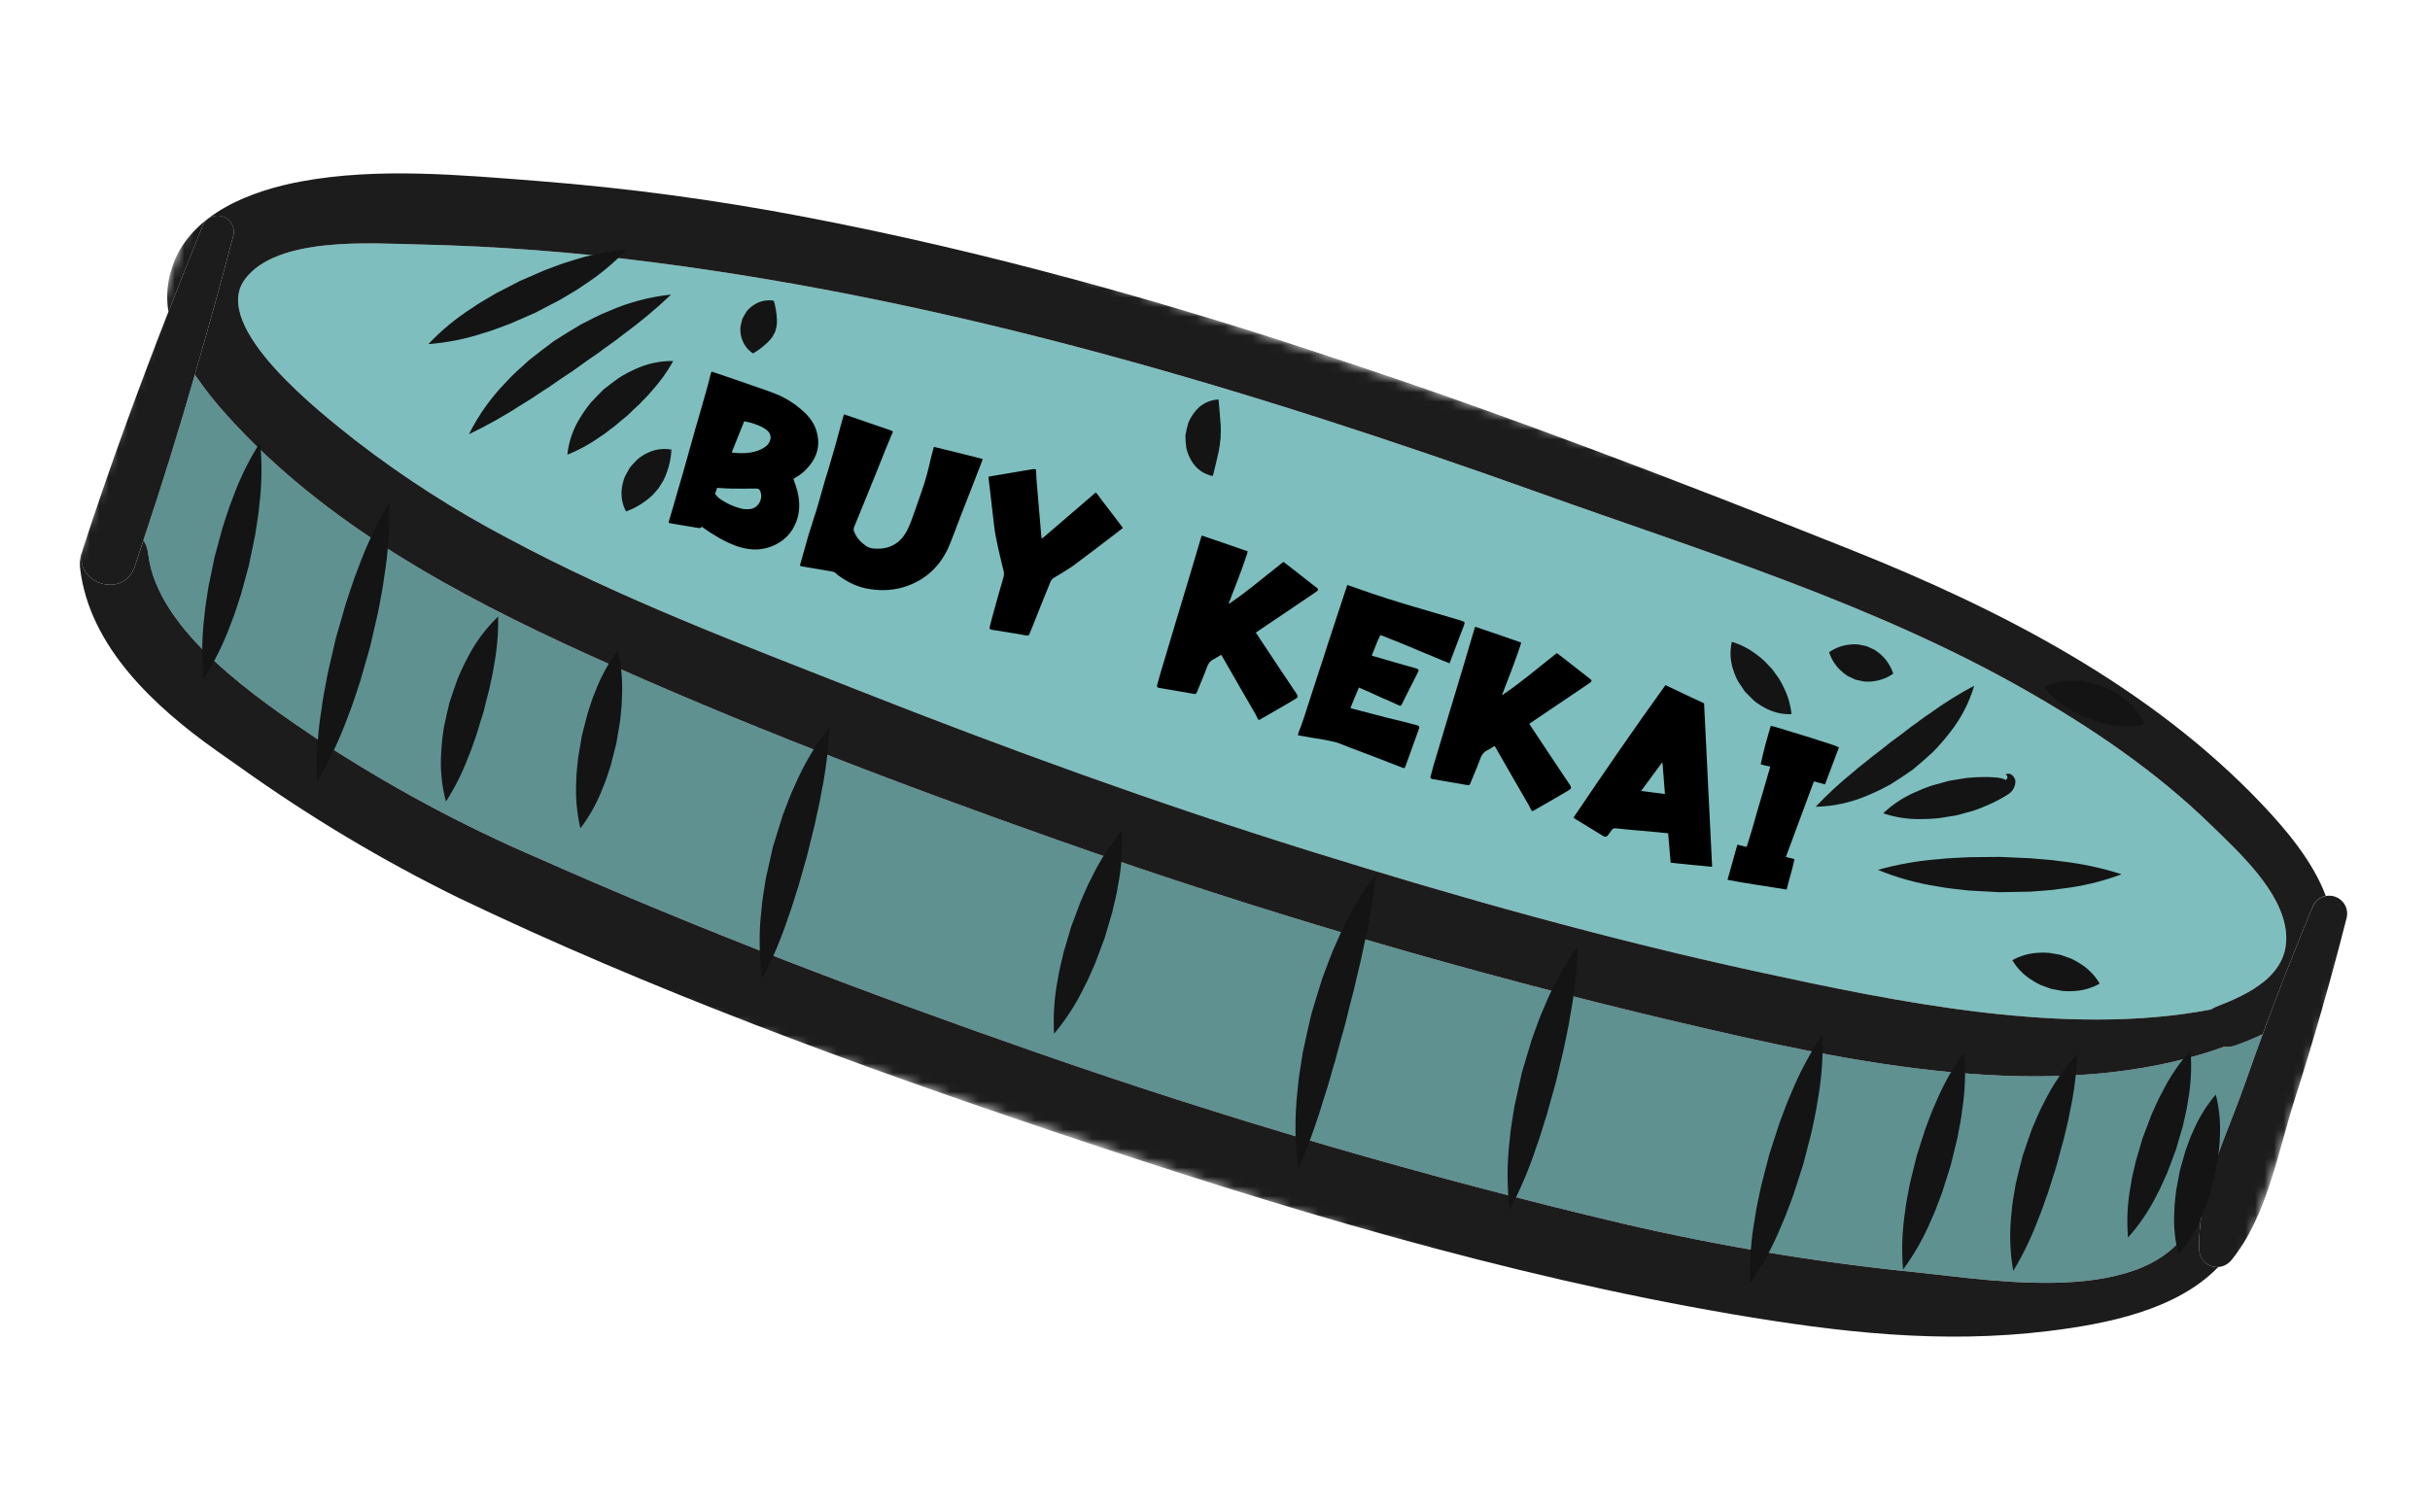 <svg width="257" height="160" viewBox="0 0 257 160" fill="none" xmlns="http://www.w3.org/2000/svg">
<g clip-path="url(#clip0_11_16855)">
<mask id="mask0_11_16855" style="mask-type:luminance" maskUnits="userSpaceOnUse" x="0" y="0" width="257" height="159">
<path d="M256.382 76.333L27.623 0L0.076 82.557L228.834 158.89L256.382 76.333Z" fill="white"/>
</mask>
<g mask="url(#mask0_11_16855)">
<path d="M237.423 114.654C238.038 112.896 238.668 111.149 239.308 109.405C238.362 109.86 237.392 110.261 236.401 110.607C236.035 110.737 235.643 110.777 235.258 110.724C217.41 117.166 195.525 112.364 177.704 108.177C155.444 102.944 133.486 96.504 111.925 88.887C95.157 82.966 78.358 76.58 62.158 69.225C48.309 62.941 34.362 55.436 24.061 43.993C22.807 42.626 21.654 41.169 20.611 39.634C18.91 45.516 17.096 51.355 15.168 57.151C15.448 57.605 15.622 58.117 15.677 58.648C16.663 66.832 27.384 74.019 33.688 78.278C41.088 83.142 48.904 87.344 57.042 90.834C74.191 98.448 91.889 105.164 109.6 111.334C130.028 118.466 150.813 124.532 171.871 129.506C182.131 131.877 192.533 133.59 203.012 134.634C211.152 135.478 228.917 138.56 232.343 128.092C232.49 127.621 232.774 127.204 233.158 126.895C234.111 122.705 236.063 118.553 237.425 114.656" fill="#5F9191"/>
<path d="M37.607 46.603C42.684 50.529 48.098 54.001 53.785 56.977C65.628 63.334 78.26 68.091 90.742 73.014C106.522 79.24 122.459 85.021 138.657 90.07C154.189 94.912 169.933 99.339 185.837 102.792C200.739 106.027 218.6 109.724 233.849 106.794C234.008 106.684 234.18 106.592 234.359 106.521C237.885 105.153 242.21 103.125 241.768 98.626C241.341 94.288 236.829 90.195 233.851 87.29C228.031 81.616 221.217 76.992 214.17 72.98C198.18 63.878 180.12 58.332 162.859 52.158C132.383 41.258 101.109 31.845 68.918 27.732C60.725 26.666 52.481 26.04 44.221 25.855C39.438 25.76 29.287 24.951 25.897 29.552C22.175 34.605 34.047 43.783 37.607 46.603Z" fill="#7EBEBE"/>
<path d="M24.658 25.007C23.373 29.88 22.019 34.763 20.607 39.633C21.651 41.168 22.804 42.625 24.057 43.993C34.36 55.437 48.305 62.941 62.153 69.228C78.353 76.582 95.152 82.968 111.92 88.89C133.481 96.506 155.44 102.945 177.7 108.179C195.521 112.368 217.406 117.168 235.253 110.725C235.638 110.779 236.031 110.739 236.398 110.609C237.388 110.262 238.359 109.86 239.305 109.405C240.961 104.895 242.714 100.421 244.565 95.983C244.677 95.677 244.867 95.406 245.115 95.195C245.363 94.985 245.662 94.842 245.982 94.781C244.61 91.13 241.811 87.813 239.313 85.17C227.466 72.635 211.551 64.455 195.712 58.142C159.858 43.851 123.06 30.177 85.045 22.934C75.754 21.156 66.371 19.893 56.94 19.153C48.749 18.518 40.006 17.688 31.864 19.192C26.624 20.161 20.299 22.529 18.286 27.997C17.705 29.591 17.541 31.306 17.811 32.981C18.996 29.948 20.198 26.931 21.419 23.929C21.574 23.515 21.884 23.178 22.283 22.988C22.682 22.797 23.14 22.769 23.559 22.909C23.979 23.049 24.327 23.346 24.532 23.738C24.737 24.13 24.782 24.586 24.658 25.01M25.896 29.556C29.286 24.955 39.437 25.762 44.22 25.858C52.48 26.041 60.724 26.666 68.917 27.73C101.108 31.842 132.382 41.257 162.858 52.157C180.121 58.332 198.176 63.876 214.169 72.978C221.216 76.989 228.032 81.611 233.85 87.288C236.828 90.194 241.339 94.285 241.766 98.624C242.211 103.128 237.882 105.154 234.358 106.519C234.178 106.591 234.007 106.682 233.848 106.792C218.605 109.725 200.739 106.028 185.836 102.791C169.931 99.338 154.188 94.911 138.656 90.068C122.457 85.02 106.523 79.239 90.741 73.013C78.261 68.089 65.624 63.335 53.785 56.977C48.099 54 42.685 50.528 37.607 46.602C34.046 43.786 22.175 34.604 25.897 29.552" fill="#1C1C1C"/>
<path d="M25.511 81.252C32.744 86.419 40.386 90.99 48.361 94.917C68.793 104.72 90.459 112.666 111.918 119.874C135.143 127.673 159.094 134.922 183.279 139.042C194.556 140.961 205.328 142.195 216.63 140.816C222.763 140.067 230.196 138.611 234.603 134.041C234.345 134.059 234.085 134.023 233.84 133.936C233.596 133.849 233.373 133.712 233.185 133.533C232.996 133.355 232.847 133.14 232.746 132.901C232.645 132.662 232.595 132.405 232.599 132.146C232.553 130.379 232.74 128.614 233.155 126.895C232.771 127.205 232.487 127.623 232.34 128.094C228.914 138.562 211.149 135.479 203.009 134.635C192.531 133.592 182.131 131.879 171.872 129.506C150.815 124.532 130.03 118.467 109.602 111.337C91.891 105.165 74.193 98.45 57.044 90.837C48.905 87.346 41.09 83.144 33.69 78.279C27.387 74.02 16.665 66.835 15.679 58.647C15.625 58.116 15.451 57.604 15.171 57.15C14.859 58.086 14.563 59.029 14.244 59.959C13.044 63.446 7.734 61.701 8.736 58.236C8.485 58.843 8.396 59.504 8.477 60.157C9.475 68.487 16.451 74.842 22.915 79.428C23.78 80.043 24.646 80.65 25.511 81.252Z" fill="#1C1C1C"/>
<path d="M14.24 59.959C14.559 59.029 14.854 58.085 15.168 57.15C17.101 51.367 18.915 45.528 20.611 39.633C22.019 34.762 23.374 29.879 24.657 25.005C24.782 24.581 24.736 24.125 24.532 23.733C24.327 23.342 23.978 23.045 23.559 22.905C23.14 22.765 22.682 22.793 22.283 22.983C21.884 23.173 21.575 23.511 21.419 23.925C20.198 26.923 18.995 29.941 17.812 32.976C14.571 41.281 11.493 49.692 8.759 58.13C8.747 58.166 8.746 58.199 8.735 58.235C7.733 61.701 13.043 63.446 14.24 59.959Z" fill="#1C1C1C"/>
<path d="M244.567 95.985C242.711 100.424 240.957 104.898 239.307 109.407C238.666 111.151 238.036 112.898 237.422 114.656C236.06 118.555 234.108 122.707 233.155 126.895C232.74 128.614 232.553 130.379 232.599 132.146C232.595 132.405 232.645 132.662 232.745 132.901C232.846 133.14 232.995 133.355 233.184 133.533C233.372 133.711 233.595 133.848 233.839 133.936C234.083 134.023 234.343 134.059 234.601 134.04C234.877 134.02 235.144 133.942 235.388 133.812C235.631 133.682 235.844 133.503 236.015 133.285C239.759 128.687 240.889 121.965 242.66 116.404C244.684 110.044 246.52 103.656 248.161 97.186C248.299 96.716 248.25 96.21 248.023 95.775C247.796 95.34 247.409 95.01 246.944 94.855C246.479 94.7 245.972 94.731 245.529 94.943C245.086 95.154 244.743 95.529 244.572 95.989" fill="#1C1C1C"/>
<path d="M27.513 46.796C27.729 48.989 27.702 51.2 27.431 53.387C27.35 54.469 27.138 55.52 26.988 56.586L26.341 59.736L25.498 62.839C25.149 63.857 24.867 64.892 24.448 65.894C23.702 67.967 22.726 69.95 21.538 71.806C21.318 69.614 21.344 67.404 21.614 65.217C21.693 64.135 21.911 63.085 22.058 62.019L22.708 58.872L23.555 55.77C23.903 54.752 24.189 53.717 24.604 52.715C25.352 50.643 26.327 48.66 27.511 46.802" fill="#141414"/>
<path d="M41.157 53.188C41.23 55.786 41.059 58.387 40.647 60.953C40.494 62.23 40.215 63.464 39.995 64.717L39.141 68.425L38.093 72.085C37.675 73.287 37.326 74.508 36.839 75.694C35.954 78.14 34.84 80.496 33.511 82.732C33.429 80.144 33.595 77.554 34.007 74.997C34.159 73.72 34.446 72.478 34.664 71.219L35.528 67.49L36.589 63.813C37.007 62.606 37.363 61.381 37.847 60.193C38.727 57.757 39.837 55.411 41.161 53.185" fill="#141414"/>
<path d="M52.683 65.229C52.715 66.985 52.564 68.74 52.234 70.465C52.123 71.311 51.898 72.111 51.742 72.934C51.526 73.74 51.321 74.545 51.128 75.354C50.872 76.144 50.627 76.938 50.392 77.736C50.092 78.52 49.87 79.32 49.521 80.099C48.902 81.743 48.112 83.318 47.163 84.797C46.701 83.065 46.535 81.267 46.672 79.479C46.722 78.608 46.818 77.74 46.959 76.88C47.139 76.03 47.33 75.183 47.532 74.34C47.803 73.514 48.084 72.692 48.377 71.875C48.705 71.067 49.076 70.277 49.489 69.509C50.308 67.914 51.387 66.468 52.683 65.229Z" fill="#141414"/>
<path d="M65.347 68.808C65.727 70.447 65.872 72.132 65.777 73.812C65.78 74.631 65.654 75.424 65.586 76.229L65.193 78.605L64.601 80.938C64.335 81.701 64.136 82.478 63.801 83.228C63.211 84.806 62.397 86.29 61.383 87.635C60.999 85.995 60.853 84.309 60.948 82.628C60.944 81.807 61.073 81.011 61.139 80.209L61.539 77.836L62.134 75.506C62.397 74.742 62.601 73.965 62.934 73.215C63.525 71.639 64.337 70.155 65.346 68.807" fill="#141414"/>
<path d="M87.72 76.913C87.621 79.25 87.336 81.576 86.866 83.867C86.689 85.002 86.394 86.1 86.172 87.216L85.357 90.521L84.427 93.798C84.06 94.876 83.773 95.975 83.361 97.049C82.629 99.271 81.716 101.429 80.632 103.503C80.289 101.161 80.248 98.784 80.512 96.431C80.591 95.261 80.819 94.121 80.987 92.968L81.752 89.564L82.789 86.233C83.214 85.148 83.589 84.046 84.102 82.993C85.045 80.822 86.261 78.78 87.722 76.918" fill="#141414"/>
<path d="M118.652 87.864C118.755 89.819 118.616 91.779 118.237 93.7C118.102 94.65 117.839 95.558 117.639 96.487L116.84 99.206L115.844 101.866C115.446 102.728 115.117 103.613 114.653 104.454C113.803 106.217 112.736 107.867 111.477 109.366C111.371 107.411 111.509 105.451 111.888 103.532C112.022 102.581 112.29 101.675 112.49 100.746L113.293 98.029L114.287 95.375C114.682 94.511 115.018 93.628 115.482 92.788C116.332 91.025 117.396 89.375 118.652 87.874" fill="#141414"/>
<path d="M145.531 92.439C145.228 95.153 144.768 97.847 144.151 100.507C143.899 101.833 143.539 103.114 143.26 104.42C142.918 105.709 142.593 107.001 142.284 108.297C141.916 109.577 141.564 110.862 141.228 112.152C140.829 113.429 140.516 114.724 140.081 115.999C139.309 118.618 138.382 121.189 137.303 123.698C136.943 120.954 136.916 118.176 137.223 115.426C137.324 114.05 137.579 112.71 137.783 111.354C138.064 110.015 138.361 108.68 138.674 107.347C139.058 106.032 139.458 104.723 139.877 103.421C140.366 102.14 140.809 100.847 141.396 99.602C142.484 97.058 143.874 94.653 145.535 92.441" fill="#141414"/>
<path d="M166.845 100.171C166.785 102.612 166.525 105.044 166.069 107.443C165.899 108.634 165.608 109.788 165.386 110.959L164.564 114.43L163.61 117.866C163.233 118.998 162.932 120.148 162.509 121.273C161.748 123.594 160.797 125.848 159.665 128.012C159.371 125.566 159.37 123.093 159.661 120.646C159.753 119.433 159.991 118.244 160.17 117.043L160.949 113.496L161.987 110.017C162.409 108.878 162.78 107.726 163.287 106.618C164.215 104.336 165.411 102.171 166.848 100.17" fill="#141414"/>
<path d="M192.761 109.442C192.831 111.787 192.655 114.133 192.237 116.443C192.084 117.589 191.799 118.701 191.578 119.828L190.718 123.152L189.665 126.423C189.245 127.494 188.894 128.583 188.407 129.634C187.522 131.808 186.41 133.883 185.089 135.825C185.015 133.479 185.189 131.132 185.606 128.823C185.759 127.675 186.048 126.565 186.267 125.439L187.128 122.112L188.187 118.844C188.604 117.773 188.96 116.684 189.445 115.633C190.33 113.459 191.44 111.384 192.756 109.44" fill="#141414"/>
<path d="M207.741 111.3C207.91 113.35 207.836 115.414 207.52 117.447C207.417 118.452 207.184 119.421 207.013 120.407L206.303 123.311L205.4 126.16C205.03 127.09 204.728 128.04 204.292 128.952C203.502 130.851 202.488 132.65 201.271 134.309C201.098 132.258 201.17 130.194 201.487 128.161C201.589 127.155 201.826 126.187 201.995 125.2L202.708 122.298L203.618 119.45C203.985 118.52 204.291 117.571 204.727 116.658C205.517 114.759 206.529 112.961 207.741 111.3Z" fill="#141414"/>
<path d="M219.683 111.521C219.612 113.565 219.356 115.599 218.917 117.598C218.754 118.584 218.478 119.525 218.269 120.494C218.001 121.44 217.744 122.388 217.498 123.339C217.191 124.274 216.894 125.211 216.607 126.15C216.255 127.074 215.983 128.02 215.582 128.936C214.869 130.854 213.979 132.702 212.926 134.456C212.564 132.41 212.504 130.322 212.748 128.259C212.814 127.236 213.031 126.246 213.189 125.239C213.421 124.253 213.664 123.268 213.917 122.286C214.238 121.322 214.57 120.364 214.912 119.41C215.322 118.476 215.682 117.529 216.178 116.632C217.094 114.768 218.275 113.047 219.683 111.521Z" fill="#141414"/>
<path d="M231.671 111.109C231.818 112.918 231.725 114.739 231.394 116.524C231.283 117.399 231.043 118.24 230.866 119.1L230.138 121.608L229.218 124.053C228.843 124.846 228.537 125.661 228.097 126.431C227.291 128.057 226.27 129.568 225.061 130.923C224.909 129.114 225 127.293 225.331 125.508C225.44 124.632 225.687 123.793 225.863 122.934L226.596 120.426L227.52 117.983C227.892 117.189 228.204 116.376 228.645 115.606C229.451 113.98 230.47 112.469 231.674 111.112" fill="#141414"/>
<path d="M234.346 115.792C234.723 117.278 234.866 118.814 234.771 120.345C234.772 121.086 234.648 121.796 234.581 122.525L234.186 124.659L233.598 126.747C233.331 127.427 233.134 128.122 232.801 128.787C232.206 130.201 231.393 131.513 230.393 132.676C230.012 131.19 229.867 129.654 229.962 128.123C229.96 127.381 230.089 126.668 230.154 125.941L230.552 123.809L231.146 121.722C231.411 121.042 231.612 120.346 231.944 119.681C232.539 118.269 233.349 116.957 234.346 115.792Z" fill="#141414"/>
<path d="M66.256 26.421C64.879 27.872 63.33 29.15 61.645 30.228C60.847 30.799 59.989 31.251 59.16 31.757L56.585 33.098L53.922 34.258C53.003 34.581 52.116 34.966 51.168 35.226C49.268 35.856 47.297 36.252 45.301 36.404C46.677 34.95 48.225 33.67 49.912 32.592C50.71 32.021 51.569 31.574 52.397 31.063L54.977 29.727L57.636 28.572C58.553 28.247 59.442 27.865 60.389 27.605C62.288 26.975 64.257 26.577 66.252 26.42" fill="#141414"/>
<path d="M70.98 31.162C69.376 32.684 67.676 34.101 65.891 35.406C65.05 36.088 64.158 36.667 63.309 37.315C62.429 37.913 61.561 38.527 60.704 39.155C59.815 39.735 58.935 40.332 58.064 40.945C57.156 41.507 56.301 42.141 55.365 42.684C53.514 43.895 51.586 44.982 49.592 45.94C50.605 43.915 51.925 42.059 53.507 40.438C54.254 39.599 55.105 38.881 55.93 38.123C56.8 37.428 57.684 36.748 58.581 36.084C59.521 35.481 60.47 34.896 61.431 34.328C62.428 33.825 63.404 33.285 64.453 32.882C66.528 31.977 68.73 31.398 70.982 31.162" fill="#141414"/>
<path d="M71.205 38.189C70.562 39.348 69.784 40.428 68.888 41.405C68.501 41.898 68.048 42.29 67.642 42.741C67.199 43.143 66.765 43.554 66.339 43.973C65.873 44.345 65.413 44.728 64.961 45.119C64.462 45.465 64.022 45.872 63.484 46.196C62.404 46.968 61.237 47.608 60.005 48.104C60.147 46.725 60.603 45.397 61.34 44.223C61.679 43.653 62.062 43.109 62.483 42.596C62.932 42.115 63.391 41.642 63.859 41.179C64.378 40.77 64.904 40.373 65.438 39.987C65.998 39.631 66.584 39.317 67.191 39.048C68.445 38.462 69.817 38.169 71.202 38.192" fill="#141414"/>
<path d="M71.013 47.566C70.978 48.381 70.817 49.185 70.535 49.95C70.43 50.256 70.303 50.554 70.154 50.842C69.987 51.096 69.827 51.355 69.675 51.617C69.472 51.841 69.275 52.071 69.083 52.308C68.853 52.536 68.608 52.748 68.348 52.941C67.702 53.439 66.98 53.833 66.211 54.107C65.789 53.324 65.639 52.422 65.785 51.544C65.844 51.154 65.948 50.771 66.096 50.404C66.275 50.067 66.464 49.732 66.662 49.402C66.92 49.113 67.183 48.835 67.455 48.564C67.759 48.313 68.092 48.101 68.447 47.929C69.239 47.53 70.141 47.403 71.013 47.566Z" fill="#141414"/>
<path d="M81.835 31.811C82.029 32.456 82.141 33.122 82.169 33.795C82.179 34.028 82.17 34.261 82.139 34.492C82.081 34.692 82.03 34.892 81.986 35.091C81.884 35.267 81.785 35.447 81.695 35.635C81.56 35.825 81.408 36.002 81.242 36.165C80.763 36.641 80.225 37.053 79.64 37.39C79.004 36.971 78.555 36.323 78.386 35.581C78.312 35.268 78.285 34.947 78.304 34.627C78.362 34.325 78.43 34.024 78.511 33.725C78.656 33.451 78.813 33.185 78.978 32.926C79.182 32.678 79.422 32.461 79.69 32.284C80.318 31.855 81.088 31.686 81.838 31.81" fill="#141414"/>
<path d="M198.611 92.023C200.732 91.429 202.908 91.049 205.105 90.887C206.183 90.758 207.253 90.754 208.32 90.682L211.527 90.654L214.729 90.794C215.798 90.907 216.867 90.939 217.935 91.112C220.125 91.354 222.285 91.816 224.383 92.49C222.306 93.263 220.143 93.78 217.94 94.028C216.862 94.204 215.782 94.234 214.701 94.331L211.458 94.388L208.221 94.209C207.143 94.075 206.064 94.001 204.993 93.789C202.802 93.459 200.66 92.867 198.611 92.023Z" fill="#141414"/>
<path d="M199.164 86.04C200.149 85.111 201.287 84.359 202.528 83.817C203.104 83.549 203.695 83.313 204.297 83.111L206.113 82.608L207.971 82.302C208.603 82.234 209.238 82.202 209.874 82.203C210.194 82.203 210.517 82.211 210.839 82.233C211.124 82.241 211.408 82.277 211.686 82.34C211.769 82.361 211.851 82.389 211.929 82.425L211.98 82.443L212.007 82.451L212.021 82.455L212.029 82.456C211.998 82.436 212.299 82.626 212.171 82.546C212.158 82.528 212.044 82.509 212.124 82.514C212.261 82.48 212.468 82.104 212.12 81.945C212.245 81.798 212.557 81.812 212.75 81.963C212.858 82.039 212.949 82.137 213.018 82.25C213.088 82.363 213.134 82.489 213.153 82.62C213.159 82.911 213.086 83.198 212.942 83.451C212.799 83.705 212.59 83.915 212.337 84.059C211.932 84.329 211.642 84.47 211.362 84.626C211.083 84.782 210.786 84.923 210.494 85.055C209.917 85.323 209.325 85.559 208.723 85.763L206.907 86.26L205.05 86.555C204.418 86.622 203.783 86.655 203.148 86.653C201.794 86.679 200.446 86.471 199.164 86.038" fill="#141414"/>
<path d="M192.023 85.354C193.267 84.034 194.6 82.802 196.013 81.667C196.66 81.076 197.362 80.589 198.016 80.032C198.702 79.522 199.373 78.996 200.032 78.456C200.725 77.963 201.408 77.451 202.08 76.918C202.791 76.436 203.443 75.886 204.184 75.417C205.651 74.352 207.193 73.392 208.795 72.543C208.263 74.35 207.385 76.037 206.212 77.511C205.647 78.244 205.037 78.942 204.385 79.6C203.707 80.222 203.01 80.829 202.297 81.421C201.539 81.951 200.769 82.461 199.989 82.951C199.183 83.407 198.349 83.811 197.493 84.163C195.763 84.907 193.906 85.31 192.023 85.352" fill="#141414"/>
<path d="M128.876 42.26C128.969 43.314 129.037 44.014 129.075 44.648C129.131 44.976 129.087 45.247 129.119 45.535C129.095 45.806 129.088 46.077 129.097 46.349C129.049 46.616 129.017 46.886 129.002 47.157C128.924 47.436 128.933 47.709 128.827 48.027C128.702 48.649 128.526 49.328 128.274 50.36C127.796 50.272 127.344 50.079 126.95 49.796C126.556 49.512 126.23 49.144 125.995 48.719C125.76 48.321 125.584 47.89 125.475 47.44C125.41 46.987 125.376 46.53 125.373 46.072C125.445 45.62 125.548 45.173 125.68 44.734C125.855 44.307 126.092 43.907 126.382 43.549C126.678 43.164 127.054 42.849 127.486 42.627C127.916 42.404 128.392 42.279 128.876 42.26Z" fill="#141414"/>
<path d="M183.165 67.898C184.074 68.175 184.928 68.608 185.688 69.177C186.019 69.414 186.334 69.672 186.631 69.95C186.896 70.24 187.165 70.525 187.437 70.804C187.661 71.128 187.888 71.44 188.126 71.755C188.341 72.1 188.533 72.459 188.703 72.828C189.118 73.684 189.379 74.607 189.473 75.553C188.474 75.592 187.485 75.353 186.614 74.862C186.216 74.648 185.84 74.398 185.489 74.115C185.172 73.809 184.859 73.496 184.553 73.176C184.299 72.814 184.051 72.444 183.814 72.075C183.603 71.676 183.43 71.259 183.297 70.828C182.985 69.881 182.938 68.867 183.161 67.895" fill="#141414"/>
<path d="M193.444 69.001C194.082 68.553 194.824 68.275 195.6 68.193C195.915 68.155 196.233 68.15 196.549 68.178L197.43 68.364L198.248 68.74C199.187 69.322 199.89 70.217 200.234 71.267C199.329 71.9 198.229 72.194 197.128 72.095L196.249 71.906L195.433 71.525C195.163 71.358 194.911 71.162 194.682 70.942C194.111 70.41 193.685 69.741 193.444 68.999" fill="#141414"/>
<path d="M216.197 72.662C217.187 72.196 218.275 71.978 219.368 72.025C219.871 72.036 220.371 72.089 220.865 72.182L222.293 72.581L223.634 73.211C224.068 73.465 224.48 73.753 224.866 74.074C225.725 74.755 226.403 75.636 226.841 76.641C225.803 76.859 224.733 76.892 223.683 76.739C223.217 76.682 222.754 76.598 222.297 76.487L220.985 76.08L219.731 75.522C219.313 75.307 218.908 75.067 218.518 74.804C217.626 74.23 216.841 73.505 216.197 72.662Z" fill="#141414"/>
<path d="M212.827 101.582C213.651 101.119 214.57 100.851 215.513 100.799C215.924 100.767 216.337 100.77 216.748 100.807L217.931 101.017L219.06 101.421C219.435 101.594 219.795 101.797 220.136 102.029C220.928 102.546 221.589 103.24 222.067 104.056C221.245 104.522 220.325 104.792 219.382 104.844C218.97 104.874 218.557 104.872 218.146 104.835L216.966 104.62L215.836 104.211C215.462 104.039 215.103 103.835 214.762 103.603C213.97 103.087 213.309 102.395 212.827 101.582Z" fill="#141414"/>
</g>
<path d="M83.912 50.661C84.075 51.134 84.23 51.555 84.348 52.013C84.591 53.054 84.613 54.095 84.243 55.129C83.755 56.443 82.84 57.343 81.518 57.837C80.255 58.302 79.015 58.184 77.767 57.718C76.564 57.267 75.478 56.61 74.423 55.864C74.364 55.819 74.305 55.775 74.224 55.724C74.135 55.842 74.046 55.886 73.906 55.864C72.924 55.708 71.927 55.523 70.945 55.368C70.879 55.346 70.813 55.324 70.717 55.316C70.754 55.132 70.79 54.947 70.85 54.77C71.086 53.987 71.323 53.205 71.537 52.415C71.781 51.61 71.995 50.82 72.232 50.038C72.446 49.248 72.683 48.465 72.89 47.697C73.089 46.952 73.318 46.191 73.518 45.445C73.747 44.685 73.954 43.917 74.183 43.157C74.405 42.345 74.642 41.562 74.863 40.75C74.974 40.344 75.07 39.908 75.181 39.502C75.203 39.436 75.218 39.391 75.27 39.31C75.359 39.34 75.425 39.362 75.491 39.384C77.02 39.894 78.54 40.426 80.061 40.958C80.704 41.173 81.368 41.394 82.018 41.66C83.059 42.081 84.04 42.68 84.889 43.455C85.576 44.054 86.144 44.785 86.38 45.7C86.697 46.816 86.549 47.849 85.929 48.824C85.485 49.488 84.924 50.064 84.223 50.47C84.127 50.536 84.031 50.602 83.912 50.661ZM77.386 47.868C78.442 48.024 79.623 47.95 80.443 47.559C80.65 47.456 80.864 47.331 81.063 47.175C81.278 46.976 81.44 46.711 81.492 46.408C81.544 45.957 81.308 45.632 80.946 45.389C80.444 45.049 79.89 44.864 79.329 44.702C79.122 44.657 78.938 44.62 78.709 44.568C78.266 45.676 77.83 46.761 77.386 47.868ZM75.842 51.611C75.768 51.833 75.701 52.032 75.628 52.254C75.79 52.431 75.923 52.623 76.122 52.763C76.764 53.199 77.458 53.554 78.204 53.753C78.581 53.879 78.994 53.894 79.378 53.85C80.153 53.739 80.752 52.831 80.405 51.952C80.316 51.775 80.206 51.664 79.977 51.687C79.873 51.701 79.785 51.672 79.681 51.686C78.869 51.686 78.049 51.708 77.245 51.686C76.802 51.685 76.351 51.634 75.842 51.611ZM89.264 43.832C89.353 43.862 89.397 43.877 89.464 43.899C91.051 44.453 92.646 44.985 94.233 45.539C94.454 45.613 94.462 45.665 94.373 45.857C94.307 45.983 94.24 46.108 94.196 46.241C93.671 47.518 93.139 48.817 92.629 50.124C92.127 51.335 91.639 52.575 91.129 53.808C90.863 54.458 90.59 55.13 90.324 55.779C90.265 55.956 90.272 56.082 90.338 56.252C90.589 56.901 91.047 57.374 91.586 57.751C91.866 57.943 92.206 58.032 92.523 58.039C93.439 58.099 94.266 57.907 95.004 57.316C95.448 56.947 95.787 56.445 96.039 55.914C96.194 55.596 96.297 55.286 96.43 54.962C96.792 53.95 97.162 52.916 97.502 51.898C97.879 50.842 98.16 49.779 98.396 48.701C98.5 48.243 98.633 47.771 98.773 47.276C100.486 47.675 102.184 48.119 103.934 48.555C103.89 48.688 103.86 48.776 103.83 48.865C103.099 50.762 102.367 52.66 101.606 54.572C101.222 55.576 100.86 56.587 100.453 57.584C99.522 59.858 97.897 61.408 95.542 62.123C94.205 62.514 92.876 62.514 91.518 62.233C90.44 61.996 89.502 61.486 88.631 60.851C88.594 60.814 88.55 60.799 88.513 60.762C88.329 60.504 88.048 60.46 87.79 60.423C86.786 60.26 85.789 60.075 84.807 59.92C84.741 59.897 84.674 59.875 84.608 59.853C84.608 59.779 84.623 59.735 84.645 59.669C84.911 58.724 85.177 57.778 85.443 56.833C85.569 56.383 85.716 55.94 85.864 55.497C86.012 54.98 86.182 54.471 86.352 53.962C86.596 53.083 86.862 52.212 87.106 51.333C87.246 50.839 87.387 50.344 87.542 49.879C87.719 49.273 87.904 48.646 88.082 48.041C88.303 47.302 88.503 46.556 88.703 45.811C88.873 45.228 89.013 44.659 89.183 44.076C89.205 44.01 89.235 43.921 89.264 43.832ZM104.538 50.43C105.195 50.305 105.815 50.217 106.443 50.106C107.381 49.951 108.296 49.789 109.234 49.634C109.308 49.634 109.36 49.627 109.434 49.627C109.507 49.627 109.589 49.679 109.581 49.775C109.603 50.078 109.596 50.395 109.618 50.698C109.78 52.721 109.971 54.729 110.133 56.752C110.14 56.804 110.162 56.885 110.177 56.989C110.243 56.937 110.28 56.9 110.339 56.871C112.068 55.38 113.788 53.911 115.517 52.42C115.583 52.368 115.65 52.317 115.694 52.258C115.849 52.088 115.923 52.088 116.056 52.28C116.225 52.509 116.395 52.738 116.565 52.967C117.274 53.868 117.953 54.783 118.654 55.707C118.691 55.743 118.698 55.795 118.75 55.862C118.55 56.017 118.351 56.172 118.151 56.327C116.6 57.508 115.072 58.696 113.506 59.847C112.989 60.216 112.413 60.541 111.881 60.88C111.66 61.028 111.401 61.139 111.246 61.308C111.084 61.5 111.017 61.773 110.914 62.01C110.367 63.353 109.82 64.697 109.295 66.048C109.162 66.373 109.029 66.698 108.896 67.022C108.8 67.237 108.793 67.259 108.535 67.222C107.324 67.015 106.113 66.808 104.895 66.623C104.666 66.571 104.629 66.534 104.681 66.305C104.784 65.847 104.917 65.375 105.043 64.924C105.39 63.662 105.738 62.399 106.107 61.144C106.196 60.879 106.203 60.635 106.137 60.391C105.857 59.239 105.577 58.087 105.348 56.928C105.223 56.345 105.157 55.732 105.083 55.141C104.958 54.115 104.84 53.066 104.722 52.018C104.648 51.501 104.604 50.969 104.538 50.43ZM127.1 56.654C128.761 57.209 130.348 57.763 131.958 58.324C131.928 58.413 131.921 58.509 131.891 58.598C131.699 59.173 131.499 59.772 131.285 60.34C130.967 61.218 130.627 62.09 130.287 62.961C130.191 63.249 130.073 63.529 129.955 63.81C129.977 63.817 129.992 63.847 130.014 63.854C130.073 63.825 130.132 63.795 130.176 63.736C131.919 62.57 133.515 61.182 135.176 59.891C135.354 59.728 135.546 59.596 135.745 59.441C136.158 59.751 136.564 60.083 136.978 60.393C137.716 60.984 138.461 61.553 139.222 62.151C139.259 62.188 139.303 62.203 139.34 62.24C139.428 62.343 139.421 62.439 139.325 62.506C139.251 62.58 139.126 62.661 139.03 62.727C136.999 64.093 134.968 65.458 132.93 66.845C132.9 66.86 132.87 66.875 132.826 66.934C132.974 67.155 133.136 67.406 133.284 67.628C134.56 69.556 135.837 71.483 137.121 73.388C137.298 73.669 137.284 73.787 136.981 73.957C136.516 74.245 136.028 74.525 135.541 74.806C134.81 75.226 134.079 75.647 133.347 76.067C133.126 76.215 133.089 76.178 132.971 75.942C132.897 75.794 132.823 75.646 132.75 75.499C131.576 73.483 130.41 71.445 129.259 69.436C129.23 69.377 129.193 69.34 129.141 69.273C128.897 69.413 128.668 69.583 128.403 69.716C127.967 69.915 127.753 70.262 127.605 70.705C127.302 71.54 126.932 72.352 126.607 73.178C126.496 73.437 126.496 73.437 126.238 73.4C125.049 73.2 123.89 72.986 122.724 72.793C122.65 72.793 122.605 72.778 122.561 72.764C122.384 72.704 122.347 72.668 122.377 72.505C122.48 72.121 122.591 71.715 122.695 71.331C123.264 69.404 123.855 67.485 124.424 65.558C124.89 64.015 125.348 62.494 125.806 60.973C126.205 59.63 126.605 58.286 126.996 56.964C127.026 56.876 127.063 56.765 127.1 56.654ZM142.492 61.889C142.602 61.926 142.669 61.948 142.757 61.977C144.02 62.399 145.267 62.864 146.537 63.263C147.49 63.581 148.435 63.847 149.394 64.143C151.056 64.623 152.709 65.126 154.37 65.606C154.481 65.643 154.592 65.68 154.703 65.717C154.917 65.813 154.931 65.843 154.85 66.086C154.784 66.286 154.717 66.485 154.621 66.699C154.207 67.792 153.793 68.884 153.387 69.955C153.365 70.021 153.343 70.088 153.313 70.176C153.055 70.066 152.819 69.962 152.575 69.881C151.778 69.541 150.98 69.201 150.153 68.876C149.489 68.58 148.817 68.307 148.123 68.026C147.518 67.775 146.883 67.538 146.255 67.28C146.189 67.258 146.1 67.228 145.99 67.191C145.613 67.878 145.413 68.623 145.073 69.347C145.206 69.391 145.287 69.443 145.406 69.458C146.794 69.872 148.189 70.263 149.584 70.655C149.695 70.692 149.784 70.722 149.894 70.759C150.027 70.803 150.064 70.914 150.005 71.017C149.924 71.187 149.843 71.357 149.761 71.526C149.266 72.493 148.771 73.461 148.298 74.435C148.158 74.708 148.136 74.701 147.877 74.59C147.302 74.324 146.704 74.051 146.12 73.807C145.419 73.474 144.688 73.157 143.98 72.846C143.891 72.817 143.824 72.794 143.721 72.735C143.403 73.466 143.123 74.16 142.827 74.898C142.938 74.936 143.019 74.987 143.093 74.987C144.245 75.298 145.382 75.579 146.511 75.882C147.582 76.141 148.63 76.392 149.693 76.673C150.166 76.806 150.18 76.835 150.003 77.293C149.56 78.548 149.094 79.796 148.651 81.051C148.547 81.287 148.518 81.302 148.304 81.206C147.824 81.021 147.366 80.844 146.908 80.666C145.535 80.134 144.184 79.61 142.826 79.107C142.324 78.915 141.851 78.708 141.342 78.538C140.936 78.427 140.493 78.353 140.079 78.265C139.215 78.124 138.352 77.983 137.517 77.828C137.421 77.821 137.355 77.799 137.266 77.769C137.303 77.658 137.311 77.562 137.34 77.474C137.51 77.038 137.688 76.58 137.835 76.137C138.412 74.336 139.011 72.542 139.58 70.763C139.853 69.943 140.119 69.146 140.363 68.341C140.991 66.459 141.597 64.569 142.225 62.686C142.314 62.42 142.395 62.177 142.492 61.889ZM156.018 66.304C157.679 66.858 159.266 67.412 160.876 67.974C160.846 68.062 160.839 68.159 160.809 68.247C160.617 68.823 160.417 69.421 160.203 69.989C159.885 70.868 159.545 71.739 159.205 72.61C159.109 72.898 158.991 73.179 158.873 73.459C158.895 73.467 158.91 73.496 158.932 73.504C158.991 73.474 159.05 73.445 159.094 73.385C160.837 72.219 162.433 70.832 164.094 69.54C164.272 69.378 164.464 69.245 164.663 69.09C165.076 69.4 165.482 69.733 165.896 70.043C166.634 70.634 167.379 71.203 168.14 71.801C168.177 71.838 168.221 71.853 168.258 71.889C168.346 71.993 168.339 72.089 168.243 72.155C168.169 72.229 168.044 72.31 167.948 72.377C165.917 73.742 163.886 75.107 161.847 76.495C161.818 76.51 161.788 76.524 161.744 76.583C161.892 76.805 162.054 77.056 162.202 77.278C163.478 79.205 164.755 81.132 166.039 83.038C166.216 83.319 166.202 83.437 165.899 83.606C165.434 83.894 164.946 84.175 164.459 84.455C163.728 84.876 162.997 85.296 162.265 85.717C162.044 85.865 162.007 85.828 161.889 85.591C161.815 85.444 161.741 85.296 161.668 85.148C160.494 83.132 159.328 81.094 158.177 79.085C158.148 79.026 158.111 78.989 158.059 78.923C157.815 79.063 157.586 79.233 157.32 79.365C156.885 79.565 156.671 79.912 156.523 80.355C156.22 81.189 155.85 82.001 155.525 82.828C155.414 83.086 155.414 83.086 155.156 83.049C153.967 82.85 152.808 82.635 151.642 82.443C151.568 82.443 151.523 82.428 151.479 82.413C151.302 82.354 151.265 82.317 151.295 82.155C151.398 81.771 151.509 81.365 151.612 80.981C152.182 79.054 152.773 77.134 153.342 75.207C153.808 73.664 154.266 72.144 154.724 70.623C155.123 69.279 155.522 67.935 155.914 66.614C155.944 66.525 155.981 66.414 156.018 66.304ZM176.142 72.477C177.523 73.135 178.881 73.785 180.225 74.406C180.511 80.187 180.79 85.917 181.076 91.698C179.592 91.572 178.167 91.417 176.69 91.269C176.595 90.228 176.514 89.216 176.425 88.153C175.997 88.108 175.591 88.071 175.163 88.027C173.73 87.894 172.313 87.79 170.866 87.627C170.696 87.619 170.563 87.649 170.46 87.811C170.319 88.01 170.186 88.188 170.053 88.365C169.891 88.557 169.765 88.564 169.559 88.446C168.577 87.847 167.617 87.257 166.635 86.658C166.576 86.614 166.495 86.562 166.421 86.488C169.59 81.786 172.796 77.121 176.142 72.477ZM175.83 80.717C175.808 80.71 175.785 80.703 175.763 80.695C175.039 81.684 174.323 82.651 173.562 83.677C174.411 83.788 175.238 83.892 176.087 84.003C175.999 82.866 175.911 81.803 175.83 80.717ZM188.877 90.658C189.194 90.74 189.489 90.814 189.785 90.888C189.57 91.973 189.23 92.992 188.957 94.106C186.882 93.759 184.807 93.485 182.703 93.078C183.051 91.816 183.405 90.605 183.745 89.365C183.908 89.394 184.07 89.424 184.225 89.475C184.388 89.505 184.543 89.557 184.727 89.594C184.772 89.461 184.801 89.372 184.838 89.262C185.001 88.701 185.186 88.147 185.341 87.608C185.6 86.685 185.851 85.784 186.124 84.891C186.398 83.924 186.686 82.986 186.96 82.019C187.056 81.731 187.13 81.436 187.218 81.096C186.871 81.03 186.554 80.948 186.214 80.86C186.503 79.479 186.872 78.15 187.279 76.784C187.53 76.843 187.781 76.903 188.024 76.984C188.32 77.058 188.586 77.146 188.873 77.243C189.722 77.501 190.594 77.767 191.443 78.026C192.284 78.307 193.133 78.566 193.975 78.846C194.13 78.898 194.3 78.979 194.492 79.068C194.004 80.382 193.502 81.667 193.014 82.981C192.63 82.877 192.246 82.774 191.84 82.663C190.85 85.335 189.867 87.986 188.877 90.658Z" fill="black"/>
</g>
<defs>
<clipPath id="clip0_11_16855">
<rect width="241.525" height="87.271" fill="white" transform="translate(27.623) rotate(18.453)"/>
</clipPath>
</defs>
</svg>
